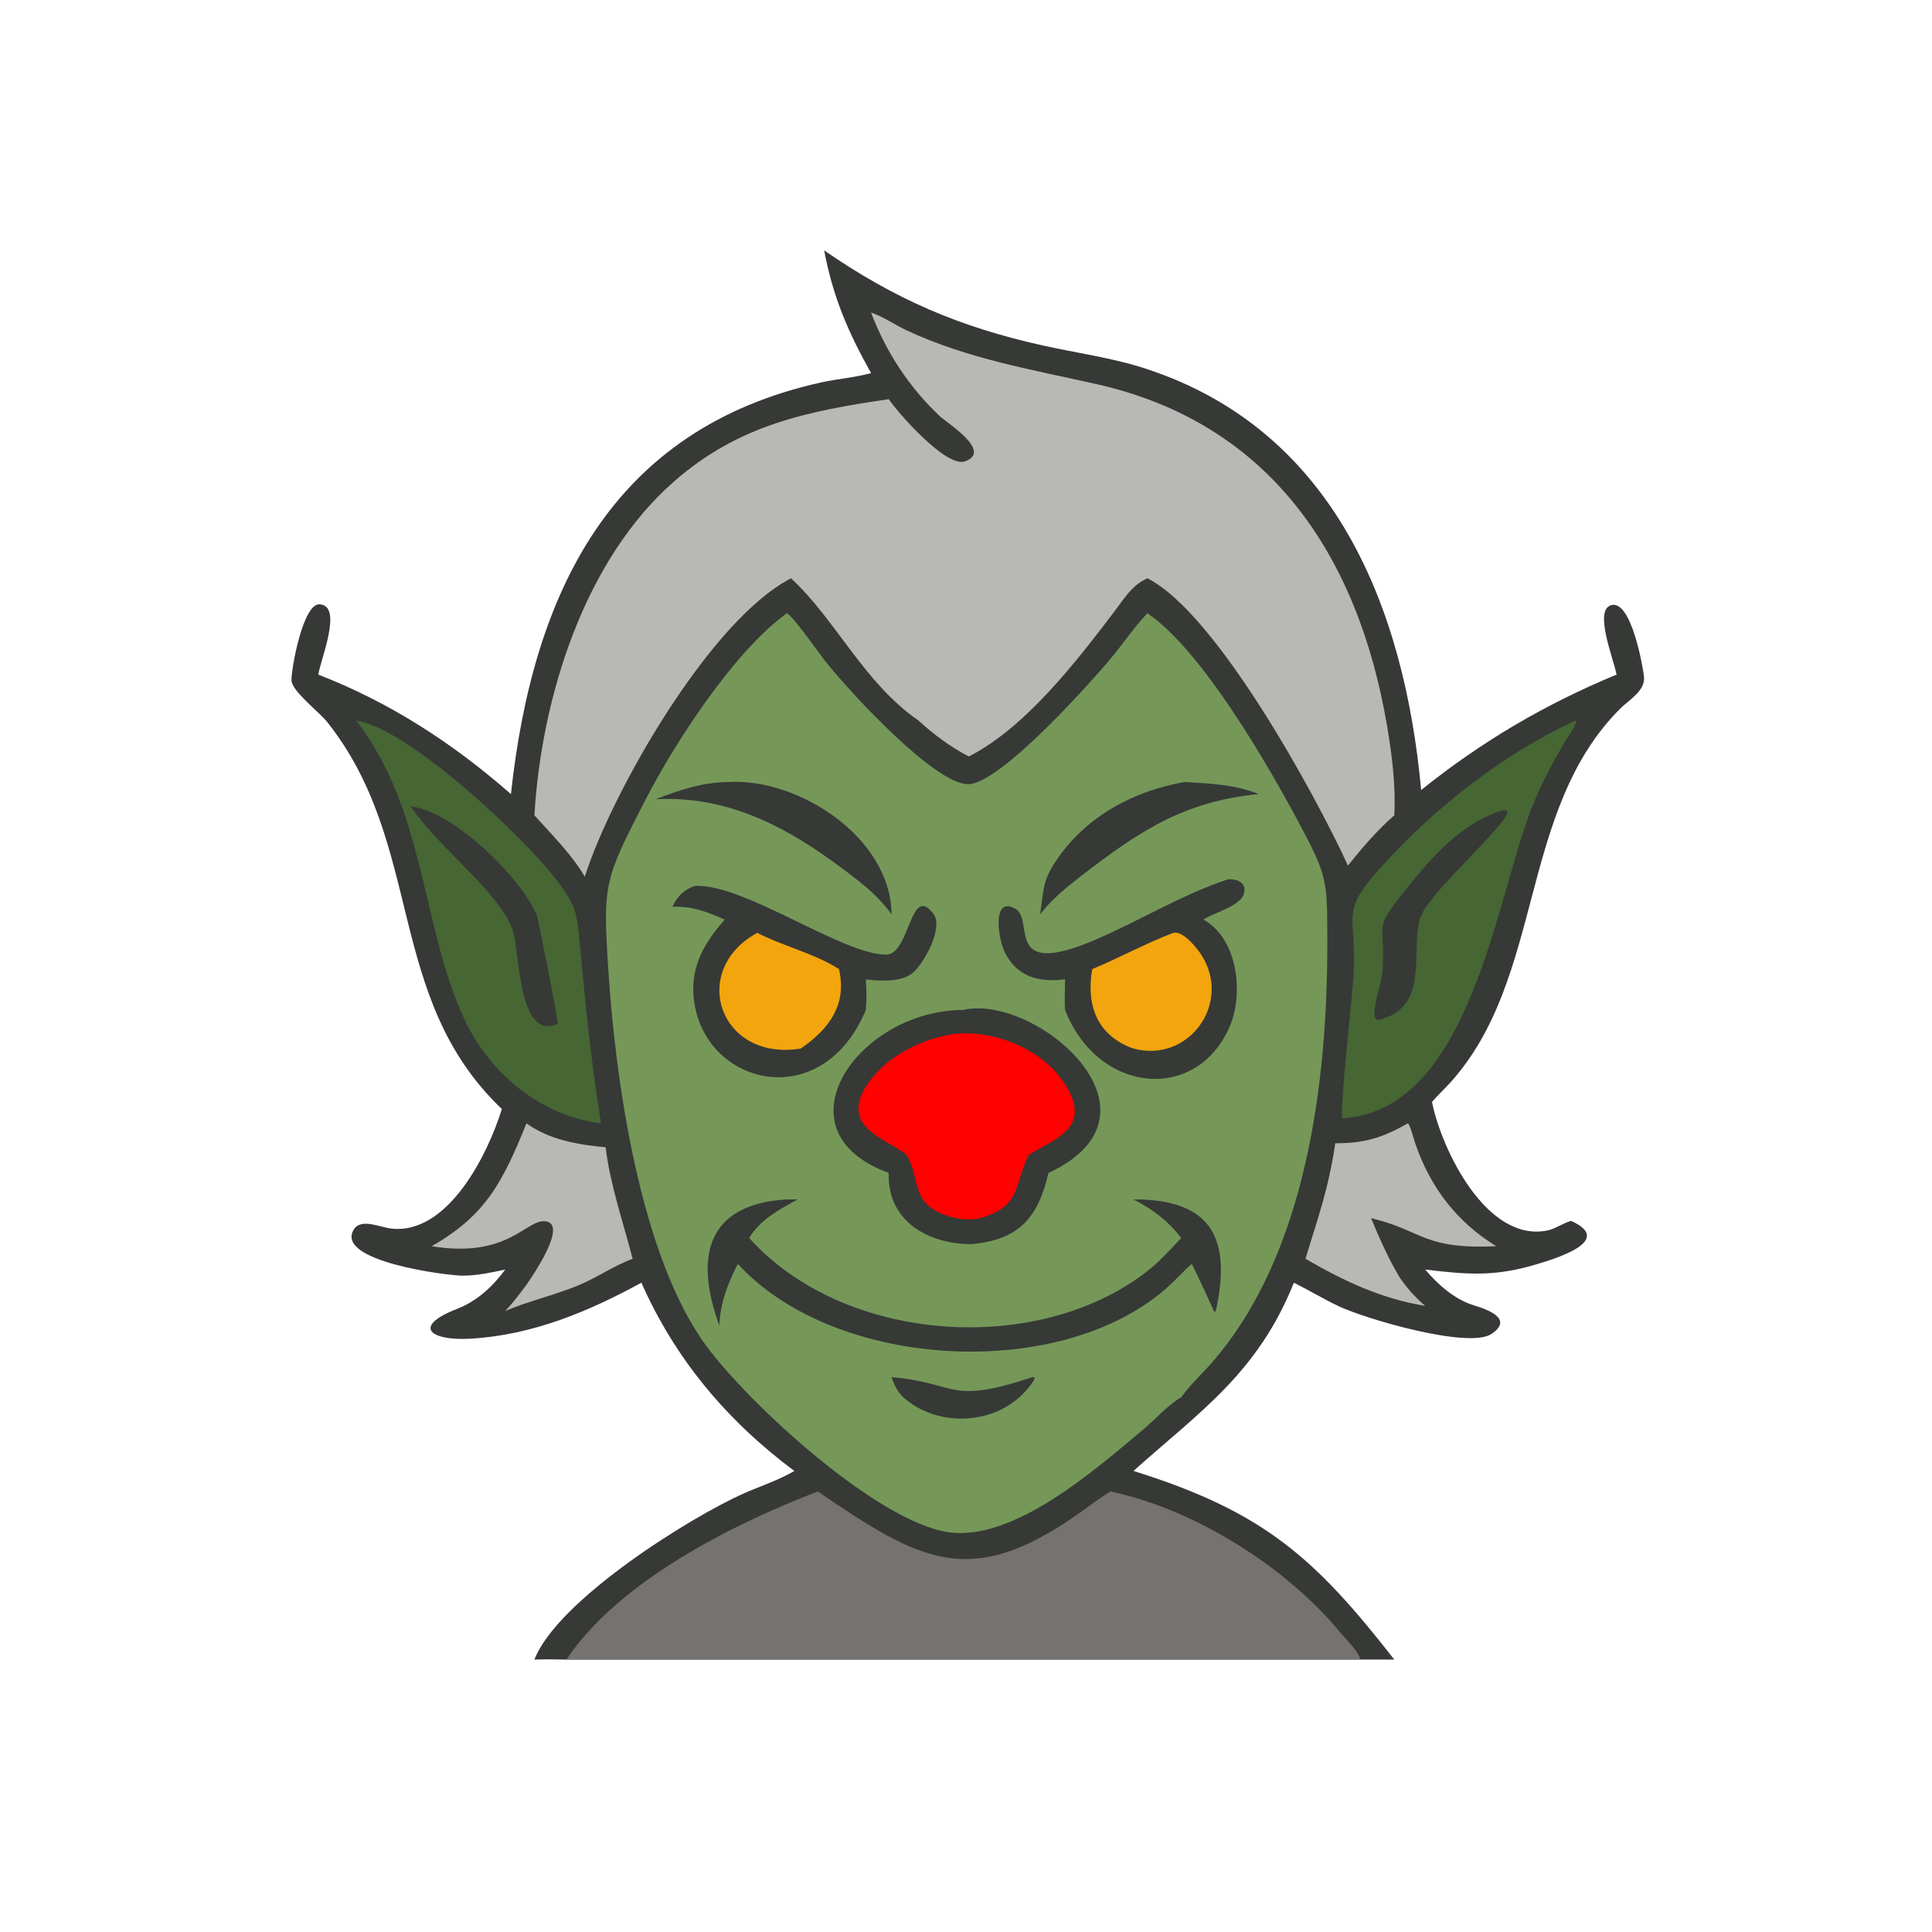 <?xml version="1.0" encoding="utf-8" ?>
<svg xmlns="http://www.w3.org/2000/svg" xmlns:xlink="http://www.w3.org/1999/xlink" width="1024" height="1024">
    <path fill="#363936" transform="scale(2 2)" d="M218.411 66.361C237.091 79.247 254.18 86.64 276.361 91.559C285.502 93.586 294.824 94.817 303.747 97.742C353.892 114.18 372.191 161.383 376.622 209.361C392.766 196.434 409.296 186.713 428.403 178.775C427.552 174.349 422.267 161.509 427.07 160.348C432.322 159.078 435.361 176.569 435.675 179.309C436.103 183.043 431.716 185.448 429.372 187.793C402.274 214.895 409.436 258.989 384.408 286.827C382.818 288.595 381.021 290.219 379.5 292.037C381.993 304.651 394.017 329.385 410.088 326.083C412.213 325.647 414.183 324.163 416.323 323.543C428.201 328.825 411.748 333.655 407.746 334.884C396.339 338.39 389.231 337.818 377.698 336.445C381.116 340.493 385.53 344.392 390.699 345.965C393.574 346.84 401.468 349.376 395.232 353.523C389.232 357.513 362.038 349.608 354.705 346.132C350.688 344.228 346.878 341.899 342.895 339.934C333.253 363.931 318.046 374 300.383 389.815C335.055 400.628 348.579 413.012 369.506 439.807L360.514 439.807L150.117 439.807C147.278 439.738 144.463 439.71 141.623 439.807C147.697 424.128 182.801 402.088 197.297 395.692C201.594 393.796 206.509 392.213 210.504 389.815C192.68 376.544 178.926 360.158 169.976 339.934C155.754 347.686 140.987 353.84 124.574 354.772C114.275 355.357 108.866 351.632 121.208 346.832C126.452 344.792 130.606 340.911 133.89 336.445C130.198 337.24 126.555 338.031 122.758 338.065C118.723 338.101 88.175 334.249 93.864 325.681C95.736 322.861 100.876 325.218 103.391 325.549C118.686 327.557 129.381 305.696 132.991 293.895C101.848 264.205 112.716 223.946 86.598 191.195C84.65 188.753 77.277 183.119 77.244 180.269C77.207 177.051 80.305 159.982 84.644 160.152C91.009 160.402 84.963 174.734 84.351 178.775C103.467 186.201 120.031 196.977 135.398 210.441C141.22 156.849 162.08 113.673 217.581 101.354C221.939 100.386 226.56 100.068 230.841 98.873C224.728 87.954 220.75 78.719 218.411 66.361Z"/>
    <path fill="#B8B8B7" transform="scale(2 2)" d="M373.072 297.7C373.607 297.811 374.732 302.055 374.975 302.776C378.922 314.481 385.997 323.812 396.531 330.263C377.192 331.127 377.301 326.271 363.789 322.932L363.346 322.825C365.565 328.142 367.807 333.266 370.742 338.236C372.71 341.245 374.977 343.733 377.698 346.076C366.06 344.179 356.062 339.467 345.957 333.587C349.314 322.566 352.106 314.972 353.858 302.968C361.62 302.993 366.421 301.51 373.072 297.7Z"/>
    <path fill="#B8B8B7" transform="scale(2 2)" d="M139.531 297.7C145.552 302.085 153.276 303.369 160.51 304.038C161.598 313.602 165.209 324.168 167.662 333.587C162.657 335.441 158.172 338.626 153.196 340.663C146.849 343.262 139.722 344.904 133.89 347.436C135.917 345.297 137.787 342.833 139.531 340.46C140.753 338.667 150.601 324.599 144.688 323.667C139.498 322.849 134.956 333.619 114.394 330.263C128.871 321.98 133.222 313.158 139.531 297.7Z"/>
    <path fill="#466634" transform="scale(2 2)" d="M417.478 190.972L417.782 191.049C417.691 192.224 414.799 196.404 414.07 197.667C411.168 202.699 408.488 207.83 406.281 213.209C396.44 237.206 390.026 294.303 355.742 296.371C354.859 295.672 358.477 263.104 358.728 258.067C359.518 242.172 354.998 242.156 365.377 230.484C379.48 214.624 398.021 199.931 417.478 190.972Z"/>
    <path fill="#363936" transform="scale(2 2)" d="M398.081 214.728C398.478 214.713 398.858 214.753 399.252 214.786L399.507 215.22C398.94 218.809 380.848 234.743 377.008 241.811C372.835 249.491 380.108 266.904 365.304 270.277C362.486 270.311 366.037 261.3 366.318 257.759C367.442 243.611 363.265 247.331 372.641 235.639C379.699 226.838 387.012 218.401 398.081 214.728Z"/>
    <path fill="#466634" transform="scale(2 2)" d="M94.378 190.972C108.273 192.891 139.488 222.476 147.785 233.569C152.881 240.382 152.915 242.137 153.689 250.485C155.224 267.033 156.652 281.167 159.286 297.7C143.187 295.764 129.65 284.347 122.963 269.897C111.56 245.256 112.845 214.82 94.378 190.972Z"/>
    <path fill="#363936" transform="scale(2 2)" d="M108.796 213.66C120.145 215.056 137.553 231.975 142.212 242.401C142.62 243.315 147.989 270.83 147.828 271.257C137.338 276.233 137.704 252.092 135.958 246.711C132.75 236.821 116.438 224.884 108.796 213.66Z"/>
    <path fill="#757270" transform="scale(2 2)" d="M294.33 395.252C316.763 400.027 340.881 415.264 355.235 432.673C356.93 434.73 359.75 437.217 360.514 439.807L150.117 439.807C163.796 419.103 194.528 403.731 216.74 395.252C243.99 413.871 257.068 421.244 285.544 401.328C288.43 399.309 291.293 397.03 294.33 395.252Z"/>
    <path fill="#B8B8B7" transform="scale(2 2)" d="M230.841 82.848C234.031 83.867 237.273 86.153 240.354 87.587C256.561 95.126 273.421 97.922 290.705 101.823C336.806 112.229 359.996 147.555 367.59 192.401C368.892 200.087 369.921 208.267 369.506 216.064C364.936 220.069 360.994 224.653 357.222 229.4C348.87 211.14 322.442 162.465 304.077 153.26C299.973 155.06 297.944 158.612 295.307 162.082C285.008 175.628 271.717 192.84 256.738 200.479C251.87 197.916 247.482 194.695 243.44 190.972C228.873 180.915 221.487 164.181 209.631 153.26C188.004 164.384 161.955 210.33 154.982 232.328C151.47 226.394 146.229 221.189 141.623 216.064C143.463 184.826 154.843 148.33 178.769 127.469C195.846 112.58 213.906 108.957 235.533 105.786C237.872 109.296 250.736 123.985 255.681 122.272C263.177 119.676 251.05 112.145 249.148 110.367C240.97 102.726 234.813 93.298 230.841 82.848Z"/>
    <path fill="#759859" transform="scale(2 2)" d="M304.077 162.498C318.597 172.424 335.931 202.562 344.103 217.83C351.869 232.342 351.704 233.191 351.752 249.237C351.861 286.18 346.394 332.277 321.059 361.234C318.511 364.145 315.598 366.794 313.309 369.916L313.041 370.285C309.438 372.387 306.234 376.082 303.024 378.779C290.111 389.627 268.446 408.661 251.221 406.029C232.238 403.128 198.5 372.042 187.195 356.708C169.508 332.718 163.015 285.66 161.176 256.552C159.758 234.116 160.155 233.107 171.083 211.898C178.896 196.732 194.721 172.377 208.565 162.498C210.557 163.786 216.842 172.866 218.849 175.385C225.879 184.205 247.889 207.866 256.591 207.822C265.152 207.778 289.888 180.004 295.143 173.555C298.03 170.012 300.701 166.098 303.817 162.773L304.077 162.498Z"/>
    <path fill="#363936" transform="scale(2 2)" d="M273.635 364.948C275.45 364.658 271.977 368.424 271.711 368.721C263.65 377.728 248.361 378.379 239.366 370.285C237.809 368.748 236.937 366.994 236.273 364.948C254.016 366.513 251.218 372.395 273.635 364.948Z"/>
    <path fill="#363936" transform="scale(2 2)" d="M313.897 207.245C320.534 207.636 327.356 207.88 333.584 210.441C313.586 212.349 301.553 220.517 286.264 232.328C282.328 235.408 278.708 238.336 275.622 242.321C276.723 235.517 276.096 233.535 280.325 227.451C288.17 216.162 300.57 209.585 313.897 207.245Z"/>
    <path fill="#363936" transform="scale(2 2)" d="M192.985 207.245C211.575 206.107 236.099 221.957 236.273 242.321C233.655 238.626 230.496 235.804 226.967 233.018C210.875 220.449 194.56 210.815 173.797 211.777C180.274 209.325 185.994 207.344 192.985 207.245Z"/>
    <path fill="#363936" transform="scale(2 2)" d="M300.383 317.853C320.727 317.781 326.566 327.81 322.188 347.436L321.798 347.651C321.728 347.594 316.929 336.803 315.803 334.952C313.736 336.775 311.886 338.848 309.854 340.715C282.044 366.262 221.535 363.342 195.539 334.952C192.828 340.191 190.863 345.35 190.631 351.298C183.756 332.466 187.739 319.058 208.565 317.853L211.412 317.853C206.553 320.507 201.461 323.174 198.538 328.085C223.631 356.005 274.585 359.468 303.653 337.179C307.135 334.509 310.053 331.274 313.041 328.085C309.461 323.437 305.547 320.523 300.383 317.853Z"/>
    <path fill="#363936" transform="scale(2 2)" d="M325.489 233.018C327.713 232.89 330.3 233.773 329.714 236.61C328.999 240.075 321.961 241.712 318.91 243.708C328.034 248.697 329.616 263.229 325.95 271.869C317.253 292.369 290.947 289.984 282.264 267.655C282.064 264.974 282.231 262.212 282.264 259.522C275.492 260.377 269.583 259.025 266.297 252.372C264.399 248.529 262.887 237.329 269.084 240.831C274.421 243.847 265.411 259.986 291.276 248.614C302.626 243.623 313.695 236.879 325.489 233.018Z"/>
    <path fill="#F3A50D" transform="scale(2 2)" d="M310.97 247.207C313.583 246.625 317.267 251.302 318.47 253.21C326.525 265.991 314.926 281.818 300.383 277.879C290.785 274.504 287.778 266.466 289.448 256.825C296.52 253.898 304.297 249.681 310.97 247.207Z"/>
    <path fill="#363936" transform="scale(2 2)" d="M184.113 234.78C197.078 234.027 223.494 253.162 234.914 252.981C241.181 252.881 241.198 233.85 247.4 242.229C250.167 245.967 244.595 255.817 241.634 258.022C238.582 260.296 233.018 260.037 229.456 259.522C229.678 262.267 229.667 264.907 229.456 267.655C217.554 296.108 185.4 287.33 183.776 263.61C183.226 255.572 186.942 249.542 192.055 243.708C187.268 241.601 183.523 240.13 178.188 240.293C179.638 237.436 181.099 235.873 184.113 234.78Z"/>
    <path fill="#F3A50D" transform="scale(2 2)" d="M200.694 247.207C207.411 250.731 216.069 252.733 222.327 256.825C224.558 266.207 219.725 272.695 212.214 277.879C190.643 281.392 182.478 257.122 200.694 247.207Z"/>
    <path fill="#363936" transform="scale(2 2)" d="M255.178 267.655C274.48 263.169 311.808 295.108 277.86 310.83C275.144 322.508 270.259 328.508 257.582 329.692C245.921 329.776 235.047 323.518 235.533 310.83C205.049 299.753 227.371 267.734 255.178 267.655Z"/>
    <path fill="#FE0100" transform="scale(2 2)" d="M252.348 274.074C263.483 272.661 276.866 278.199 282.652 287.968C289.246 299.102 279.373 301.849 272.649 306.019C268.609 314.25 270.779 319.558 259.788 322.825C257.197 323.398 254.592 323.201 252.049 322.497C240.869 319.406 244.171 312.502 240.22 306.019C234.734 301.612 221.843 298.607 230.25 286.793C235.221 279.808 244.043 275.433 252.348 274.074Z"/>
</svg>
